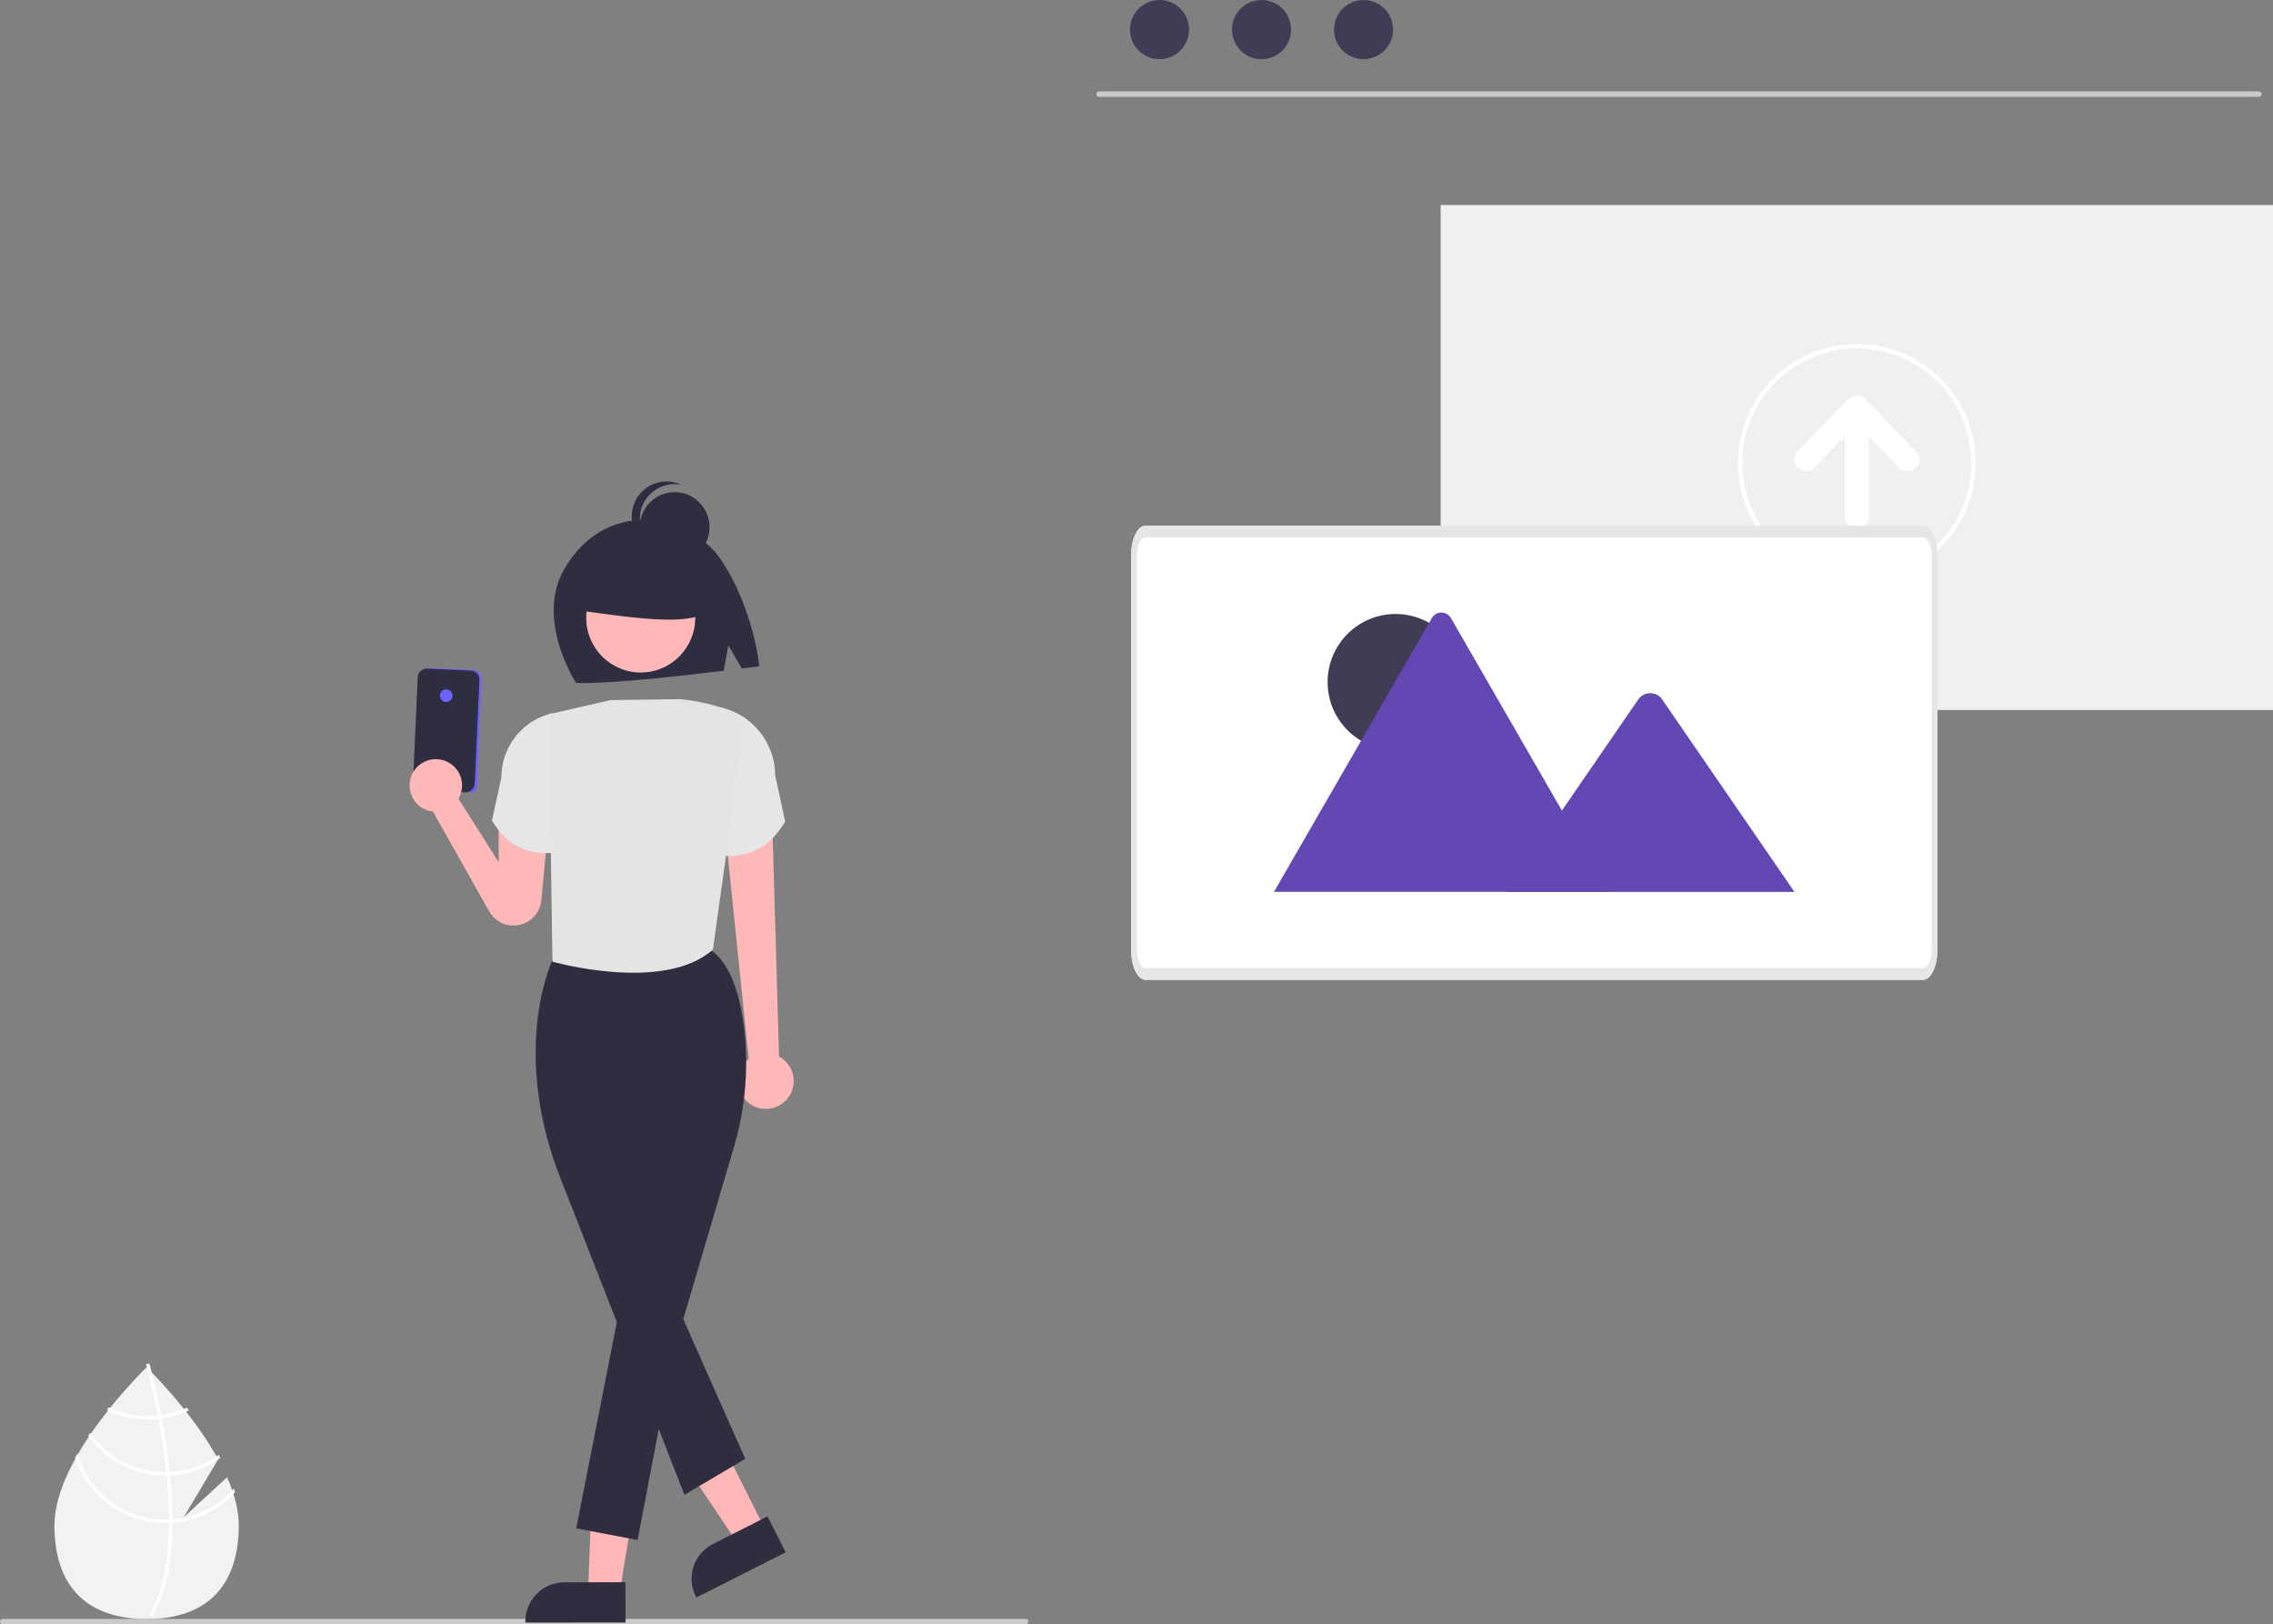 <svg width="578" height="413" viewBox="0 0 578 413" fill="none" xmlns="http://www.w3.org/2000/svg">
<rect x="0" y="0" width="578" height="413" fill="#808080" stroke="none"/>
<g clip-path="url(#clip0)">
<path d="M57.748 375.603L46.717 385.773L55.483 371.042C48.577 358.499 37.28 347.659 37.28 347.659C37.28 347.659 13.844 370.144 13.844 387.819C13.844 405.493 24.337 411.665 37.28 411.665C50.223 411.665 60.716 405.493 60.716 387.819C60.716 383.885 59.553 379.713 57.748 375.603Z" fill="#F2F2F2"/>
<path d="M43.88 386.323V387.195C43.828 397.321 42.122 405.223 38.776 410.786C38.728 410.868 38.677 410.946 38.629 411.028L38.255 410.799L37.897 410.575C41.61 404.567 42.923 396.075 42.971 387.242C42.975 386.957 42.979 386.668 42.975 386.38C42.962 382.64 42.734 378.858 42.368 375.183C42.342 374.899 42.312 374.61 42.282 374.321C41.773 369.473 41.041 364.841 40.292 360.817C40.24 360.532 40.184 360.248 40.128 359.967C38.832 353.161 37.51 348.232 37.208 347.141C37.174 347.007 37.152 346.934 37.148 346.916L37.557 346.8L37.561 346.796L37.975 346.679C37.979 346.696 38.052 346.942 38.173 347.399C38.634 349.107 39.831 353.744 41.007 359.859C41.059 360.135 41.114 360.42 41.166 360.705C41.778 363.97 42.377 367.618 42.85 371.448C42.971 372.41 43.078 373.359 43.173 374.295C43.208 374.584 43.238 374.873 43.264 375.157C43.66 379.13 43.865 382.852 43.88 386.323Z" fill="white"/>
<path d="M41.007 359.859C40.718 359.898 40.425 359.937 40.128 359.967C39.321 360.05 38.511 360.092 37.699 360.092C34.242 360.097 30.827 359.325 27.707 357.832C27.526 358.061 27.345 358.289 27.16 358.522C30.442 360.127 34.047 360.959 37.699 360.955C38.565 360.955 39.431 360.909 40.292 360.817C40.585 360.787 40.878 360.748 41.166 360.705C43.548 360.363 45.864 359.66 48.036 358.622C47.851 358.384 47.67 358.151 47.493 357.923C45.438 358.885 43.252 359.537 41.007 359.859Z" fill="white"/>
<path d="M43.173 374.295C42.876 374.312 42.579 374.321 42.282 374.321C42.191 374.325 42.097 374.325 42.006 374.325C38.26 374.325 34.569 373.418 31.248 371.681C27.927 369.944 25.075 367.428 22.935 364.349C22.763 364.604 22.59 364.858 22.422 365.117C24.653 368.232 27.593 370.771 30.999 372.522C34.404 374.274 38.178 375.187 42.006 375.187C42.127 375.187 42.247 375.187 42.368 375.183C42.669 375.179 42.967 375.17 43.264 375.157C47.862 374.921 52.296 373.364 56.034 370.672C55.896 370.417 55.758 370.163 55.616 369.908C51.983 372.552 47.659 374.076 43.173 374.295Z" fill="white"/>
<path d="M43.88 386.323C43.578 386.349 43.277 386.367 42.975 386.379C42.652 386.392 42.329 386.401 42.006 386.401C36.972 386.395 32.075 384.757 28.048 381.731C24.022 378.705 21.083 374.454 19.67 369.615C19.477 369.964 19.283 370.31 19.098 370.659C20.689 375.487 23.759 379.689 27.871 382.67C31.983 385.651 36.929 387.258 42.006 387.264C42.329 387.264 42.652 387.259 42.971 387.242C43.277 387.233 43.578 387.216 43.88 387.195C49.969 386.718 55.65 383.941 59.772 379.427C59.682 379.108 59.578 378.793 59.475 378.474C55.494 383.022 49.9 385.837 43.88 386.323Z" fill="white"/>
<path d="M578 52.129H366.34V180.535H578V52.129Z" fill="#F0F0F0"/>
<path d="M574.438 24.614H279.48C279.299 24.614 279.125 24.542 278.997 24.414C278.869 24.285 278.797 24.112 278.797 23.93C278.797 23.749 278.869 23.575 278.997 23.447C279.125 23.319 279.299 23.247 279.48 23.247H574.438C574.619 23.247 574.793 23.319 574.921 23.447C575.049 23.575 575.121 23.749 575.121 23.93C575.121 24.112 575.049 24.285 574.921 24.414C574.793 24.542 574.619 24.614 574.438 24.614Z" fill="#CACACA"/>
<path d="M294.848 15.042C298.996 15.042 302.358 11.675 302.358 7.521C302.358 3.367 298.996 0 294.848 0C290.7 0 287.337 3.367 287.337 7.521C287.337 11.675 290.7 15.042 294.848 15.042Z" fill="#3F3D56"/>
<path d="M320.793 15.042C324.941 15.042 328.304 11.675 328.304 7.521C328.304 3.367 324.941 0 320.793 0C316.645 0 313.283 3.367 313.283 7.521C313.283 11.675 316.645 15.042 320.793 15.042Z" fill="#3F3D56"/>
<path d="M346.739 15.042C350.887 15.042 354.249 11.675 354.249 7.521C354.249 3.367 350.887 0 346.739 0C342.591 0 339.228 3.367 339.228 7.521C339.228 11.675 342.591 15.042 346.739 15.042Z" fill="#3F3D56"/>
<path d="M487.201 114.766L474.317 101.47C474.036 101.186 473.699 100.962 473.329 100.813C472.959 100.664 472.562 100.593 472.163 100.603H472.124C471.725 100.593 471.329 100.664 470.958 100.813C470.588 100.962 470.252 101.186 469.971 101.47L457.087 114.766C456.536 115.282 456.212 115.996 456.187 116.75C456.161 117.505 456.437 118.239 456.952 118.79C456.995 118.837 457.04 118.882 457.087 118.926C457.676 119.478 458.453 119.785 459.26 119.785C460.067 119.785 460.843 119.478 461.433 118.926L469.067 110.934V131.539C469.102 132.332 469.442 133.081 470.015 133.63C470.588 134.179 471.351 134.485 472.144 134.485C472.937 134.485 473.699 134.179 474.272 133.63C474.845 133.081 475.185 132.332 475.22 131.539V110.934L482.855 118.926C483.444 119.478 484.221 119.785 485.028 119.785C485.835 119.785 486.611 119.478 487.201 118.926C487.752 118.41 488.075 117.696 488.101 116.942C488.126 116.187 487.851 115.453 487.336 114.901C487.292 114.855 487.247 114.81 487.201 114.766Z" fill="white"/>
<path d="M472.17 148.013C466.19 148.013 460.344 146.237 455.371 142.91C450.399 139.583 446.523 134.854 444.235 129.321C441.946 123.788 441.347 117.7 442.514 111.827C443.681 105.953 446.561 100.558 450.789 96.323C455.018 92.088 460.406 89.205 466.271 88.036C472.137 86.868 478.216 87.468 483.741 89.76C489.266 92.051 493.989 95.932 497.311 100.912C500.634 105.891 502.407 111.745 502.407 117.734C502.398 125.761 499.21 133.458 493.541 139.134C487.872 144.811 480.187 148.004 472.17 148.013ZM472.17 88.576C466.411 88.576 460.782 90.286 455.993 93.49C451.205 96.694 447.473 101.248 445.269 106.576C443.065 111.903 442.489 117.766 443.612 123.422C444.736 129.078 447.509 134.273 451.581 138.351C455.653 142.429 460.841 145.206 466.49 146.331C472.138 147.456 477.992 146.879 483.313 144.672C488.633 142.465 493.181 138.728 496.38 133.933C499.58 129.138 501.287 123.501 501.287 117.734C501.279 110.003 498.208 102.592 492.749 97.126C487.291 91.66 479.89 88.585 472.17 88.576Z" fill="white"/>
<path d="M488.992 249.121H291.307C289.286 249.116 287.649 245.762 287.646 241.62V141.144C287.646 137.004 289.286 133.651 291.307 133.644H488.992C491.013 133.649 492.651 137.003 492.653 141.144V241.619C492.651 245.76 491.01 249.116 488.992 249.121Z" fill="white"/>
<path d="M354.883 190.735C364.43 190.735 372.169 182.985 372.169 173.424C372.169 163.864 364.43 156.114 354.883 156.114C345.336 156.114 337.596 163.864 337.596 173.424C337.596 182.985 345.336 190.735 354.883 190.735Z" fill="#3F3D56"/>
<path d="M409.092 226.768H324.29C324.183 226.769 324.078 226.76 323.973 226.742L364.082 157.175C364.327 156.742 364.682 156.381 365.111 156.13C365.541 155.879 366.029 155.747 366.526 155.747C367.023 155.747 367.512 155.879 367.941 156.13C368.371 156.381 368.726 156.742 368.97 157.175L395.887 203.86L397.178 206.094L409.092 226.768Z" fill="#6348B3"/>
<path d="M456.306 226.769H382.959L397.172 206.096L398.194 204.607L416.715 177.666C417.043 177.254 417.453 176.915 417.92 176.672C418.387 176.429 418.9 176.288 419.425 176.256C419.95 176.225 420.476 176.305 420.968 176.49C421.46 176.676 421.908 176.963 422.282 177.333C422.378 177.438 422.467 177.549 422.549 177.666L456.306 226.769Z" fill="#6348B3"/>
<path d="M488.992 249.121H291.307C289.286 249.116 287.649 245.762 287.646 241.62V141.144C287.646 137.004 289.286 133.651 291.307 133.644H488.992C491.013 133.649 492.651 137.003 492.653 141.144V241.619C492.651 245.76 491.01 249.116 488.992 249.121ZM291.307 136.644C290.094 136.644 289.112 138.66 289.11 141.144V241.619C289.11 244.103 290.094 246.117 291.307 246.12H488.992C490.205 246.12 491.188 244.104 491.189 241.619V141.144C491.189 138.66 490.205 136.646 488.992 136.644L291.307 136.644Z" fill="#E6E6E6"/>
<path d="M260.819 413H0.683C0.502 413 0.328 412.928 0.2 412.8C0.072 412.672 0 412.498 0 412.316C0 412.135 0.072 411.961 0.2 411.833C0.328 411.705 0.502 411.633 0.683 411.633H260.819C261.001 411.633 261.174 411.705 261.302 411.833C261.43 411.961 261.502 412.135 261.502 412.316C261.502 412.498 261.43 412.672 261.302 412.8C261.174 412.928 261.001 413 260.819 413Z" fill="#CACACA"/>
<path d="M182.95 141.778C176.521 132.712 163.802 132.289 163.802 132.289C163.802 132.289 151.408 130.967 143.457 144.774C136.046 157.644 146.488 173.642 146.488 173.642C148.552 173.765 157.474 173.82 184.029 170.534L185.218 164.109L188.632 169.968C190.051 169.795 191.527 169.616 193.069 169.429C192.371 162.611 189.136 150.501 182.95 141.778Z" fill="#2F2E41"/>
<path d="M198.105 268.626L196.402 209.958L184.806 215.038L190.401 269.261C189.195 270.198 188.323 271.499 187.916 272.972C187.509 274.445 187.587 276.011 188.141 277.435C188.694 278.86 189.692 280.067 190.986 280.877C192.28 281.688 193.801 282.058 195.322 281.932C196.843 281.807 198.283 281.192 199.427 280.181C200.571 279.169 201.358 277.815 201.671 276.319C201.984 274.823 201.806 273.266 201.163 271.879C200.521 270.493 199.448 269.352 198.105 268.626Z" fill="#FFB8B8"/>
<path d="M182.995 217.578C190.557 218.311 195.988 215.182 199.663 208.869L197.126 197.239C197.126 193.455 195.922 189.77 193.689 186.718C191.455 183.666 188.308 181.406 184.705 180.267L183.357 179.841L182.995 217.578Z" fill="#E6E6E6"/>
<path d="M119.914 201.446C119.815 201.446 119.716 201.436 119.619 201.415L105.63 201.179L105.599 200.83L105.6 200.815L106.761 171.952C106.774 171.657 106.845 171.367 106.969 171.1C107.094 170.833 107.27 170.592 107.488 170.393C107.705 170.194 107.96 170.039 108.237 169.939C108.514 169.838 108.808 169.793 109.102 169.806L120.307 170.306C120.601 170.319 120.89 170.391 121.157 170.515C121.424 170.64 121.664 170.817 121.863 171.035C122.062 171.252 122.216 171.507 122.316 171.784C122.417 172.062 122.462 172.356 122.449 172.651L121.346 200.067C121.331 200.437 121.174 200.788 120.907 201.045C120.64 201.302 120.284 201.445 119.914 201.446L119.914 201.446Z" fill="#6C63FF"/>
<path d="M118.39 201.466C118.354 201.466 118.318 201.465 118.282 201.464L107.298 200.974C106.675 200.945 106.088 200.67 105.667 200.209C105.245 199.747 105.024 199.138 105.051 198.513L106.224 172.159C106.252 171.563 106.513 171.004 106.952 170.601C107.391 170.199 107.972 169.988 108.566 170.014L119.771 170.514C120.365 170.541 120.924 170.804 121.326 171.243C121.727 171.683 121.938 172.264 121.912 172.859L120.739 199.214C120.712 199.82 120.453 200.392 120.015 200.812C119.578 201.231 118.995 201.466 118.39 201.466Z" fill="#2F2E41"/>
<path d="M113.472 178.504C114.358 178.504 115.076 177.785 115.076 176.898C115.076 176.01 114.358 175.291 113.472 175.291C112.586 175.291 111.868 176.01 111.868 176.898C111.868 177.785 112.586 178.504 113.472 178.504Z" fill="#6C63FF"/>
<path d="M126.806 208.617V219.211L116.586 203.085C117.313 201.841 117.618 200.395 117.457 198.963C117.296 197.531 116.676 196.19 115.692 195.139C114.707 194.089 113.409 193.385 111.992 193.133C110.576 192.882 109.116 193.096 107.83 193.743C106.544 194.39 105.502 195.436 104.859 196.725C104.216 198.014 104.006 199.477 104.261 200.895C104.515 202.313 105.221 203.611 106.273 204.594C107.324 205.578 108.665 206.195 110.095 206.353L124.382 231.702C125.127 233.023 126.274 234.073 127.655 234.696C129.037 235.32 130.582 235.485 132.064 235.169C133.547 234.852 134.889 234.07 135.897 232.936C136.904 231.802 137.524 230.375 137.665 228.864L139.433 209.984L126.806 208.617Z" fill="#FFB8B8"/>
<path d="M140.798 216.819C133.676 217.509 128.561 214.563 125.1 208.617L127.489 197.664C127.489 194.1 128.623 190.629 130.726 187.755C132.83 184.881 135.794 182.753 139.187 181.68L140.457 181.278L140.798 216.819Z" fill="#E6E6E6"/>
<path d="M157.31 406.649L149.517 405.382L150.686 374.683L162.187 376.551L157.31 406.649Z" fill="#FFB6B6"/>
<path d="M159.06 412.548L133.606 412.573L133.606 412.251C133.603 409.62 134.644 407.095 136.5 405.233C138.356 403.37 140.875 402.322 143.503 402.319H143.503L159.05 402.304L159.06 412.548Z" fill="#2F2E41"/>
<path d="M194.547 388.772L187.499 392.333L170.43 366.805L180.832 361.55L194.547 388.772Z" fill="#FFB6B6"/>
<path d="M199.792 394.705L177.067 406.187L176.922 405.899C175.738 403.55 175.535 400.826 176.357 398.327C177.178 395.828 178.958 393.758 181.304 392.572L181.304 392.572L195.184 385.559L199.792 394.705Z" fill="#2F2E41"/>
<path d="M162.929 170.993C170.582 170.993 176.786 164.78 176.786 157.117C176.786 149.453 170.582 143.24 162.929 143.24C155.276 143.24 149.072 149.453 149.072 157.117C149.072 164.78 155.276 170.993 162.929 170.993Z" fill="#FFB8B8"/>
<path d="M180.108 143.129L167.542 136.537L150.189 139.234L146.598 155.113C164.321 157.665 176.587 159.129 180.706 154.814L180.108 143.129Z" fill="#2F2E41"/>
<path d="M140.58 243.885C140.58 243.885 130.017 265.519 141.721 297.533L174.048 380.079L189.503 370.931L173.75 335.393L186.564 291.893C189.515 282.035 190.424 271.678 189.237 261.455C188.314 253.806 186.17 246.026 181.508 242.105C170.538 232.877 140.58 243.885 140.58 243.885Z" fill="#2F2E41"/>
<path d="M158.252 329.108L146.532 388.609L162.14 391.556L171.959 340.053L158.252 329.108Z" fill="#2F2E41"/>
<path d="M173.149 177.768L155.234 178.007L139.551 181.619L140.48 244.521C140.48 244.521 168.835 252.555 181.289 241.445L189.503 182.572C184.894 179.963 179.359 178.461 173.149 177.768Z" fill="#E4E4E4"/>
<path d="M171.563 142.914C176.465 142.914 180.439 138.935 180.439 134.026C180.439 129.117 176.465 125.137 171.563 125.137C166.661 125.137 162.687 129.117 162.687 134.026C162.687 138.935 166.661 142.914 171.563 142.914Z" fill="#2F2E41"/>
<path d="M162.687 131.974C162.686 130.66 162.977 129.362 163.538 128.173C164.099 126.985 164.916 125.936 165.931 125.102C166.946 124.268 168.133 123.67 169.406 123.351C170.68 123.033 172.008 123.001 173.295 123.258C172.159 122.721 170.922 122.432 169.665 122.41C168.409 122.388 167.163 122.634 166.008 123.13C164.854 123.627 163.818 124.364 162.969 125.291C162.12 126.219 161.478 127.317 161.085 128.512C160.691 129.707 160.556 130.972 160.687 132.223C160.819 133.474 161.214 134.683 161.847 135.77C162.481 136.857 163.337 137.797 164.36 138.527C165.383 139.258 166.55 139.762 167.782 140.007C166.259 139.29 164.972 138.154 164.069 136.732C163.167 135.31 162.688 133.659 162.687 131.974Z" fill="#2F2E41"/>
</g>
<defs>
<clipPath id="clip0">
<rect width="578" height="413" fill="white"/>
</clipPath>
</defs>
</svg>
